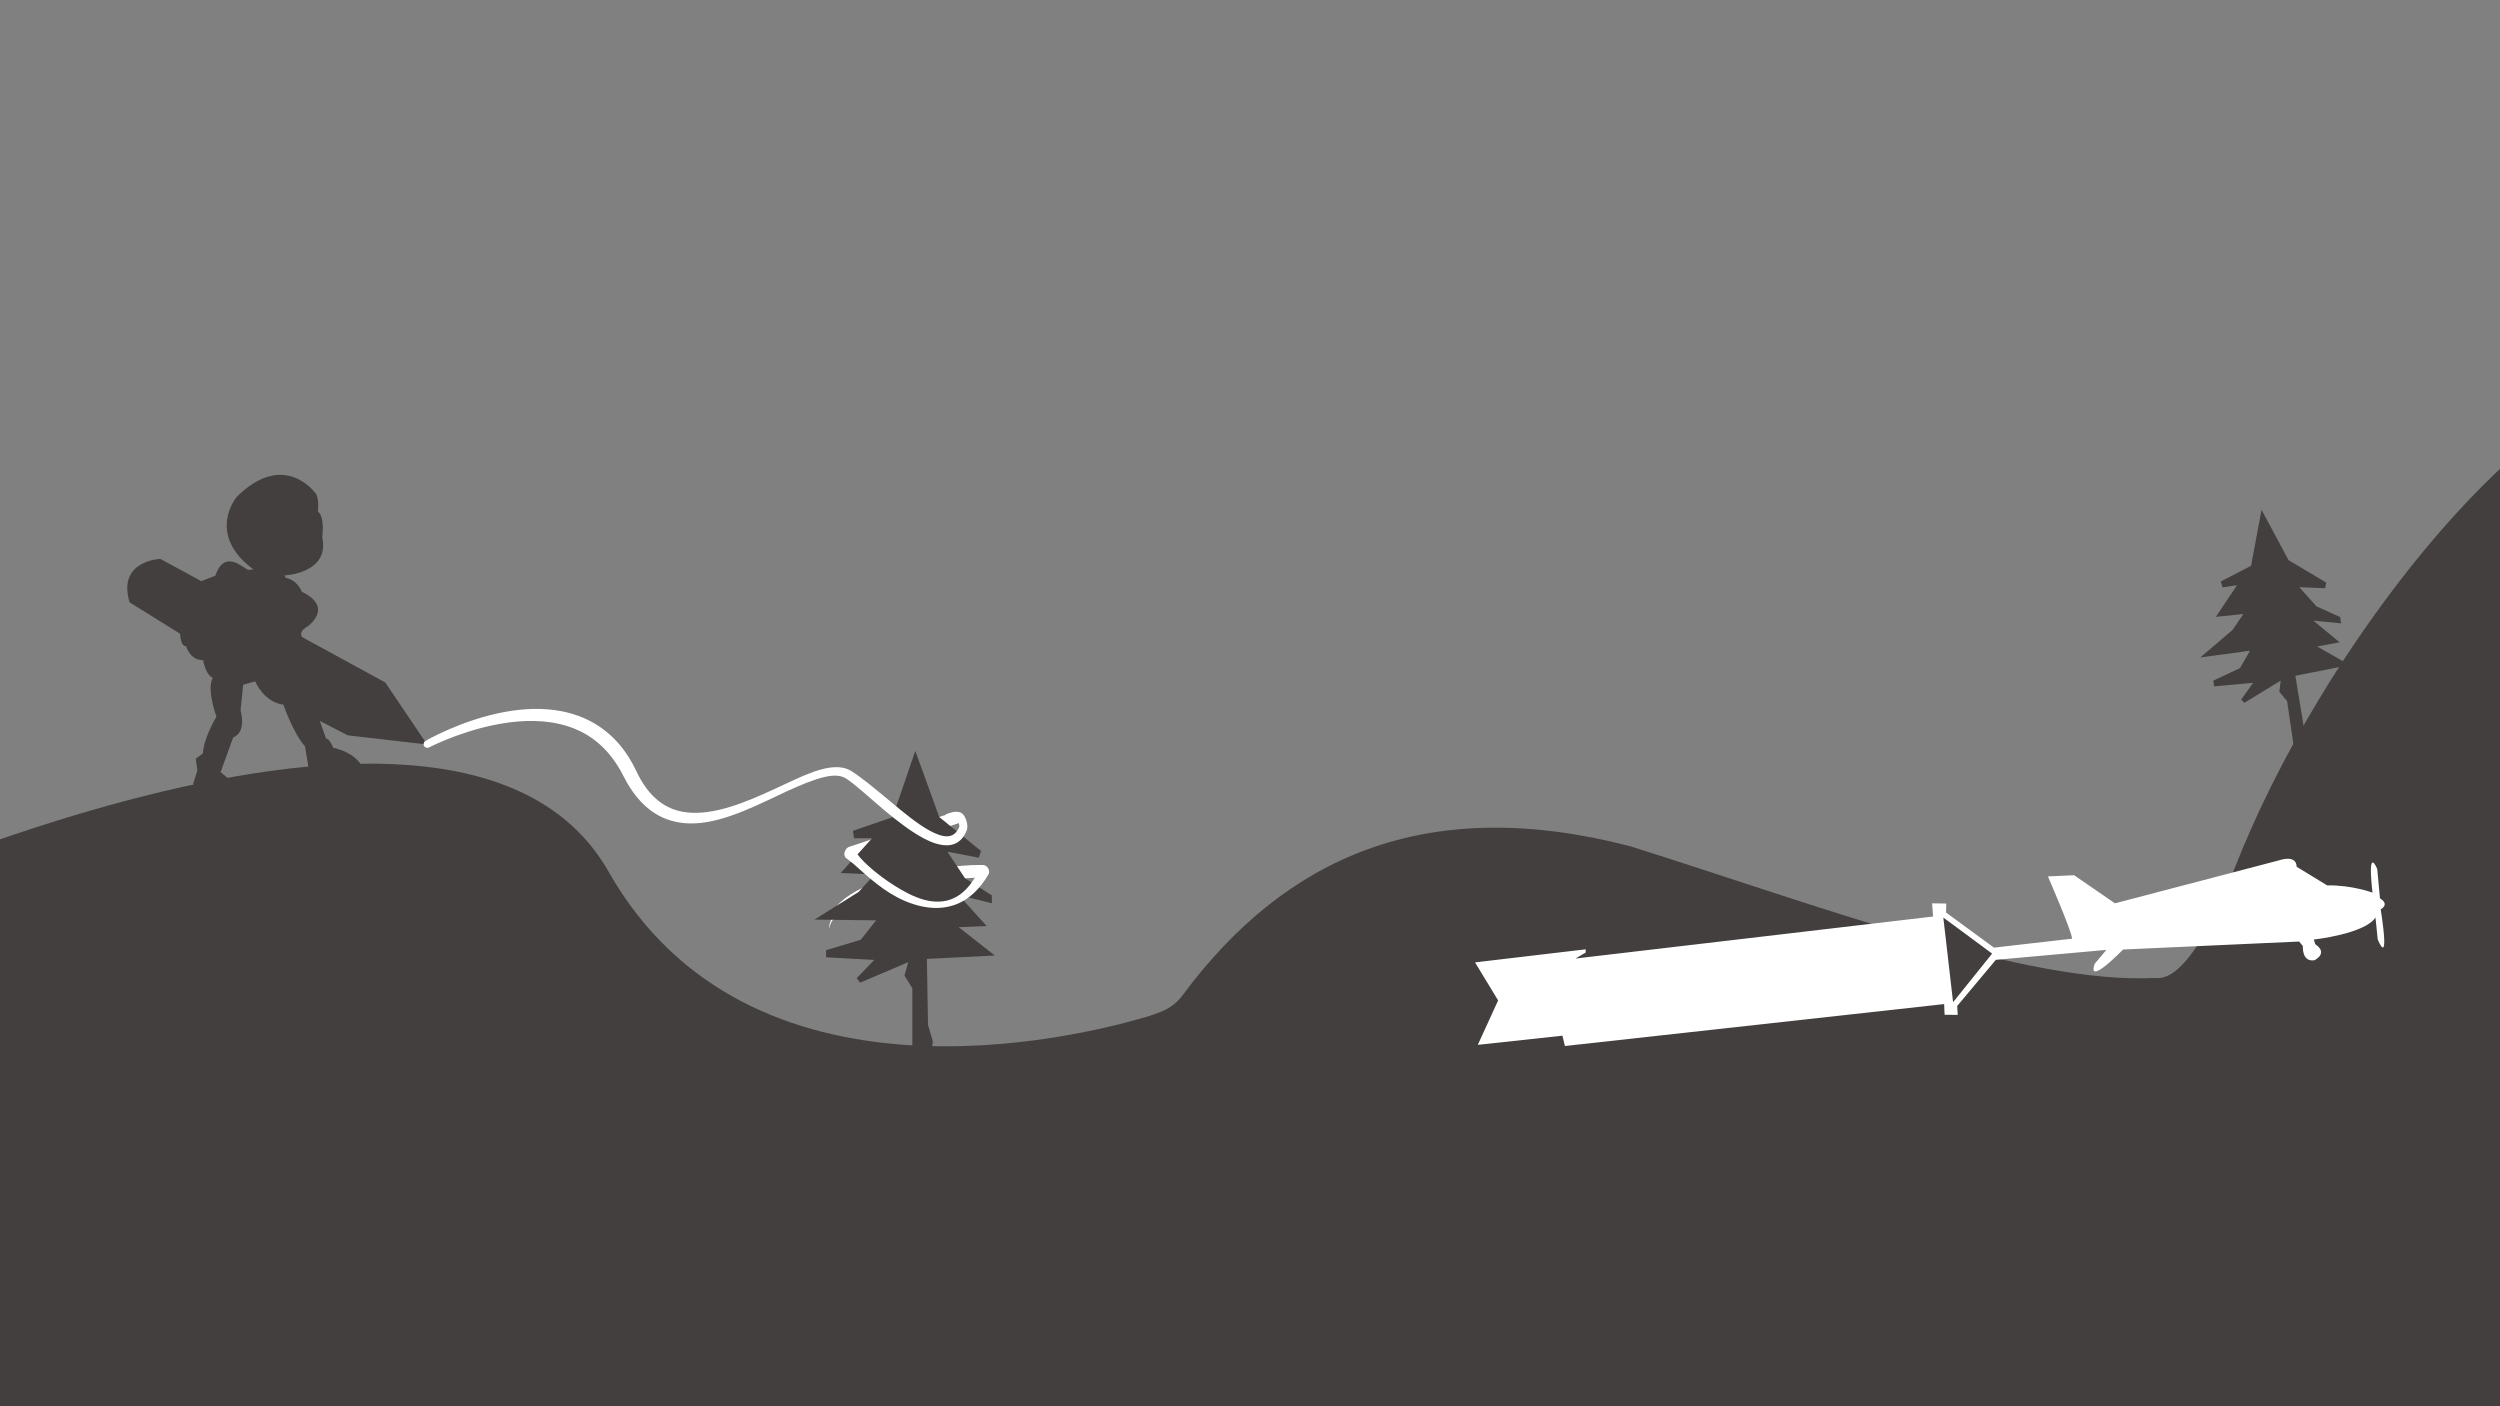 <?xml version="1.0" encoding="UTF-8" standalone="no"?><!DOCTYPE svg PUBLIC "-//W3C//DTD SVG 1.1//EN" "http://www.w3.org/Graphics/SVG/1.1/DTD/svg11.dtd"><svg width="100%" height="100%" viewBox="0 0 2560 1440" version="1.1" xmlns="http://www.w3.org/2000/svg" xmlns:xlink="http://www.w3.org/1999/xlink" xml:space="preserve" xmlns:serif="http://www.serif.com/" style="fill-rule:evenodd;clip-rule:evenodd;stroke-linecap:round;stroke-linejoin:round;stroke-miterlimit:1.5;"><rect x="0" y="0" width="2560" height="1440" fill="#808080" stroke="none"/><path d="M1006.15,885.752c-0,-0 -7.673,-0.107 -19.676,0.688c-8.111,0.538 -18.204,1.523 -29.228,3.079c-22.962,3.241 -50.014,8.818 -71.618,18.554c-6.972,3.142 -13.366,6.743 -18.887,10.801c-3.756,2.76 -7.158,5.667 -9.978,8.884c-2.056,2.345 -4.469,4.507 -5.287,7.354c-0.573,1.994 0.007,3.127 -0.064,5.165c-0.008,0.244 -0.032,0.441 -0.096,0.676c-0.499,1.858 -1.367,3.56 -1.826,5.42l-0.84,4.917l1.668,-4.633c0.74,-1.663 1.288,-3.504 2.608,-4.769c1.553,-1.489 3.259,-1.07 5.026,-2.372c0.806,-0.594 1.364,-1.46 2.069,-2.197c5.421,-5.67 12.719,-10.297 21.181,-14.356c7.552,-3.622 15.976,-6.757 24.835,-9.418c19.756,-5.933 41.546,-9.537 59.775,-11.741c7.519,-0.909 14.432,-1.582 20.341,-2.143c12.338,-1.169 20.299,-1.676 20.299,-1.676c3.375,-0.084 6.048,-2.892 5.965,-6.268c-0.083,-3.376 -2.892,-6.049 -6.267,-5.965Z" style="fill:#fff;"/><path d="M978.806,837.432l-107.26,35.494" style="fill:none;stroke:#fff;stroke-width:12.24px;"/><path d="M-244.212,959.748c0,0 706.447,-350.517 867.389,-67.165c143.821,253.212 478.379,170.012 550.76,148.691c3.799,-1.119 15.266,-4.716 22.248,-8.809c8.854,-5.191 13.197,-11.181 15.245,-13.934c104.113,-139.955 248.122,-206.769 458.57,-151.778c193.749,61.083 405.103,141.238 536.415,134.682c23.182,3.325 50.862,-33.162 81.445,-111.376c180.707,-462.142 810.96,-985.849 335.081,373.331l-81.176,240.5l-2989.41,8.745l203.435,-552.887" style="fill:#423f3e;"/><path d="M184.452,648.984c-0,0 0.394,13.533 6.118,12.589c0,-0 3.91,14.79 17.443,14.396c-0,-0 2.061,14.727 9.984,18.198c-0,0 -7.108,8.155 3.629,39.828c-0,-0 -12.702,20.47 -13.924,37.577l-7.222,5.234l1.649,12.223l-4.375,13.584l8.203,14.083c0,-0 33.823,-13.296 37.456,-11.323l-17.501,-14.754l12.876,-35.567c0,0 13.777,-3.375 7.558,-27.707l2.667,-26.166l12.287,-3.496c-0,0 8.667,21.356 28.931,23.894c0,-0 9.966,29.227 22.104,42.66l4.367,26.476c-0,-0 38.292,22.717 55.68,-1.099c-0,0 -2.475,-17.232 -31.137,-23.897c-0,-0 -3.799,-9.664 -7.436,-9.432l-6.288,-18.073l28.529,14.773l81.296,9.377l-42.814,-63.5l-84.81,-46.284c-0,0 -5.253,-5.105 4.831,-10.811c0,-0 28.409,-19.386 -5.543,-35.837c0,0 -4.153,-11.81 -16.31,-14.215l-1.397,-2.5c0,-0 46.656,-1.815 38.672,-39.087c-0,0 2.947,-21.116 -4.492,-26.287c0,0 1.972,-15.331 -3.27,-19.735c-0,-0 -31.633,-42.953 -79.609,4.474c0,0 -32.421,37.921 16.898,74.549l-5.192,0.459c-5.156,-1.595 -24.35,-22.138 -33.828,5.956l-14.325,5.562l-42.005,-22.802c0,-0 -44.511,1.649 -31.421,44.508l51.721,32.172Z" style="fill:#423f3e;"/><path d="M934.228,1087.7l0,-75.697l-8.028,-12.999l3.823,-13.763l-49.318,21.027l-3.441,-4.588l17.968,-18.733l-49.318,-2.676l0,-7.264l35.555,-10.705l15.675,-19.88l-63.081,-0.765l45.112,-28.291l16.44,-17.873l-34.791,-1.529l32.115,-35.555l-18.351,-0l-1.147,-7.646l40.525,-13.955l23.321,-67.86l24.468,67.669l42.819,34.791l-2.294,6.881l-32.114,-6.117l17.968,27.144l27.527,17.587l-0,8.028l-34.026,-8.411l28.673,31.732l-28.673,1.147l37.084,29.056l-69.581,3.441l1.147,67.669l4.97,16.822l-3.44,22.174c-0,-0 -21.028,2.867 -17.587,-0.861Z" style="fill:#423f3e;"/><path d="M2350.93,778.841l-8.919,-60.889l-7.99,-9.51l1.454,-11.521l-37.193,22.724l-3.308,-3.284l12.246,-17.186l-39.986,3.658l-0.856,-5.843l27.338,-12.8l10.266,-17.838l-50.831,6.818l32.954,-28.072l11.118,-16.314l-28.165,2.869l21.642,-32.383l-14.761,2.162l-1.823,-6.015l30.953,-16l10.763,-57.333l27.655,51.549l38.541,22.939l-1.034,5.805l-26.553,-1.136l17.652,19.717l24.214,10.902l0.946,6.458l-28.36,-2.756l26.803,22.146l-22.929,4.301l33.253,19.002l-55.563,10.966l8.896,54.297l5.979,12.945l-0.154,18.242c-0,-0 -16.576,4.784 -14.248,1.38Z" style="fill:#423f3e;"/><g><path d="M1510.42,985.488l23.657,38.953l-20.802,45.479l86.676,-9.382l2.489,10.581l388.366,-42.944l0.449,10.943l13.444,0.13l-0.522,-9.136l39.581,-47.249l113.163,-10.181l-11.866,14.144c-0,0 -10.707,25.238 29.062,-14.53l180.169,-8.158l3.824,4.589c0,-0 -1.274,16.825 11.982,14.53c-0,0 14.531,-7.138 0.765,-16.315l-1.53,-4.844c0,0 52.196,-5.735 63.158,-22.561l2.295,22.434c-0,-0 12.746,32.374 3.059,-30.846c-0,-0 9.687,-4.842 -0.765,-11.215l-2.804,-30.081c-0,-0 -10.452,-25.748 -4.844,24.218c0,-0 -21.414,-7.903 -46.397,-7.393l-31.356,-19.12c0,0 1.275,-12.746 -18.609,-6.373l-167.36,43.848l-41.872,-28.807l-26.767,1.274c-0,0 24.218,55.575 24.728,63.732l-79.984,9.178l-49.073,-35.945l0.255,-9.178l-14.531,-0.254l1.02,13.511l-366.203,43.019l10.452,-6.119l-0,-3.314l-113.309,13.382Z" style="fill:#fff;"/><path d="M1989.96,939.576l9.993,86.675l39.973,-49.761l-49.966,-36.914" style="fill:#423f3e;"/></g><path d="M439.427,765.335c0,0 28.826,-15.078 65.615,-22.78c21.245,-4.447 45.166,-6.366 67.725,-1.258c19.034,4.311 36.971,13.825 51.487,31.46c5.25,6.378 10.133,13.753 14.393,22.378c16.632,32.589 38.391,45.576 62.118,47.765c30.894,2.852 65.331,-13.866 96.403,-28.605c13.826,-6.558 27.046,-12.497 38.691,-16.27c12.51,-4.052 23.065,-5.636 30.469,-0.835c9.975,6.453 23.666,19.407 38.598,31.981c13.976,11.768 28.992,23.2 42.224,29.997c13.309,6.837 25.218,8.704 33.565,3.275c3.813,-2.481 7.068,-6.452 9.321,-12.444c0.498,-1.325 0.772,-4.006 0.185,-7.064c-0.528,-2.749 -1.63,-5.853 -3.428,-8.317c-1.44,-1.974 -3.624,-3.089 -6.305,-3.3c-3.381,-0.267 -7.745,1.007 -10.511,1.946c-1.999,0.653 -3.092,2.806 -2.439,4.806c0.652,1.999 2.806,3.092 4.805,2.439c1.25,-0.399 2.908,-0.928 4.595,-1.231c0.8,-0.143 1.608,-0.218 2.36,-0.197c0.379,0.01 0.783,-0.153 0.968,0.121c0.665,0.984 1.111,2.139 1.435,3.271c0.534,1.862 0.827,3.671 0.513,4.423c-5.507,13.234 -17.017,10.904 -30.444,3.557c-12.513,-6.846 -26.412,-18.396 -39.871,-29.607c-15.394,-12.823 -30.194,-25.249 -40.626,-31.559c-9.43,-5.692 -22.547,-4.458 -38.032,0.982c-11.795,4.144 -25.045,10.718 -39.236,17.266c-29.538,13.63 -62.893,27.988 -91.995,24.19c-20,-2.611 -37.672,-14.661 -50.711,-42.752c-4.691,-9.769 -10.013,-18.212 -15.952,-25.378c-16.772,-20.236 -37.81,-30.833 -59.834,-35.217c-19.463,-3.874 -39.76,-2.836 -58.677,0.645c-44.424,8.174 -81.108,29.649 -81.108,29.649c-1.839,1.02 -2.503,3.342 -1.482,5.181c1.021,1.839 3.342,2.503 5.181,1.482Z" style="fill:#fff;"/><path d="M866.123,878.462c0,0 3.244,2.232 8.25,6.514c9.439,8.075 24.967,23.554 43.905,33.62c11.356,6.036 23.717,10.113 35.817,10.994c5.724,0.416 11.395,0.083 16.988,-1.146c3.671,-0.808 7.299,-1.985 10.895,-3.619c10.779,-4.897 21.086,-14.039 30.239,-29.406c0.844,-1.581 0.846,-3.478 0.006,-5.061c-0.84,-1.583 -2.412,-2.645 -4.194,-2.834c-0,0 -4.151,-0.67 -8.747,-0.955c-2.09,-0.13 -4.258,-0.126 -6.2,-0.012c-3.358,0.357 -5.795,3.373 -5.437,6.731c0.357,3.358 3.373,5.794 6.731,5.437c1.283,-0.201 2.701,-0.334 4.105,-0.414c-5.773,9.704 -12.354,16.303 -19.621,20.27c-2.989,1.631 -6.067,2.845 -9.217,3.602c-4.895,1.177 -9.931,1.352 -14.946,0.802c-11.056,-1.213 -21.936,-6.204 -32.149,-12.096c-17.741,-10.235 -33.848,-23.547 -41.613,-32.514c-4.011,-4.632 -5.625,-7.997 -5.625,-7.997c-2.231,-2.535 -6.1,-2.782 -8.636,-0.552c-2.535,2.231 -2.782,6.1 -0.551,8.636Zm-0,-0c-0,-0 -0,-0 -0,-0l-0,-0Z" style="fill:#fff;"/></svg>